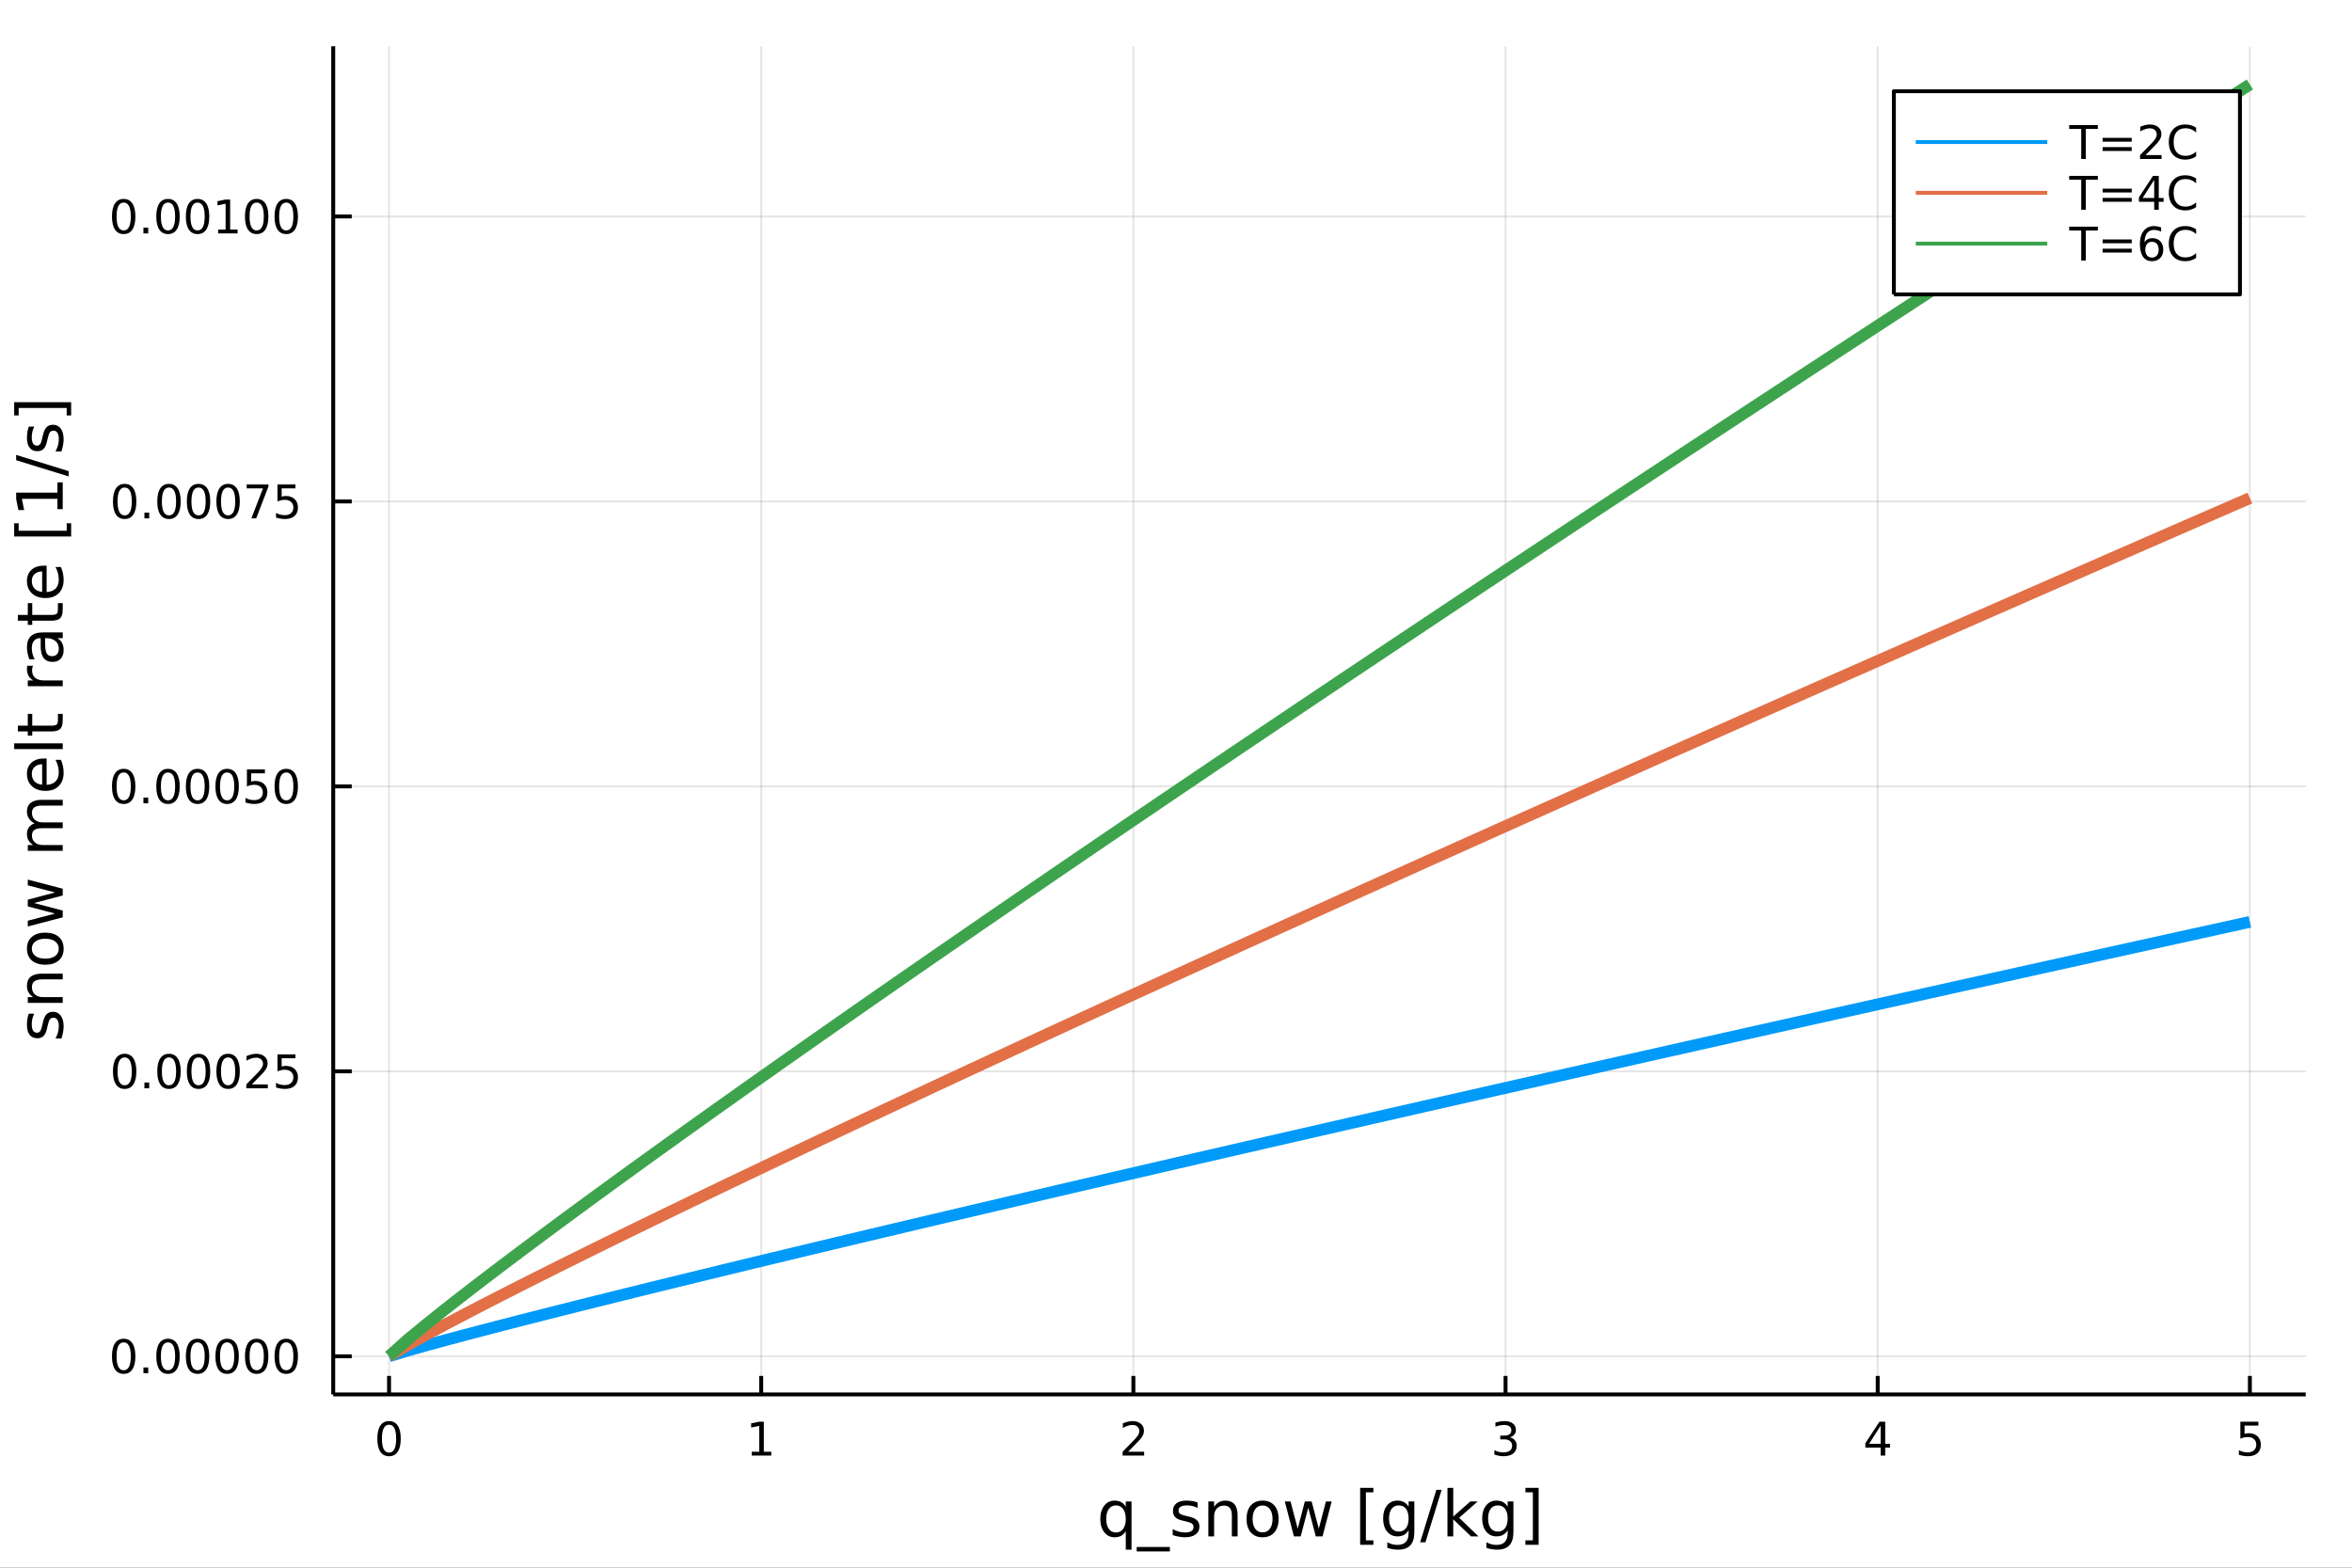 <?xml version="1.0" encoding="utf-8"?>
<svg xmlns="http://www.w3.org/2000/svg" xmlns:xlink="http://www.w3.org/1999/xlink" width="600" height="400" viewBox="0 0 2400 1600">
<rect x="0" y="0" width="2400" height="1600" fill="#333333" stroke="none"/>
<defs>
  <clipPath id="clip510">
    <rect x="0" y="0" width="2400" height="1600"/>
  </clipPath>
</defs>
<path clip-path="url(#clip510)" d="
M0 1600 L2400 1600 L2400 0 L0 0  Z
  " fill="#ffffff" fill-rule="evenodd" fill-opacity="1"/>
<defs>
  <clipPath id="clip511">
    <rect x="480" y="0" width="1681" height="1600"/>
  </clipPath>
</defs>
<path clip-path="url(#clip510)" d="
M340.028 1423.18 L2352.76 1423.18 L2352.76 47.244 L340.028 47.244  Z
  " fill="#ffffff" fill-rule="evenodd" fill-opacity="1"/>
<defs>
  <clipPath id="clip512">
    <rect x="340" y="47" width="2014" height="1377"/>
  </clipPath>
</defs>
<polyline clip-path="url(#clip512)" style="stroke:#000000; stroke-linecap:butt; stroke-linejoin:round; stroke-width:2; stroke-opacity:0.1; fill:none" points="
  396.988,1423.18 396.988,47.244 
  "/>
<polyline clip-path="url(#clip512)" style="stroke:#000000; stroke-linecap:butt; stroke-linejoin:round; stroke-width:2; stroke-opacity:0.1; fill:none" points="
  776.749,1423.18 776.749,47.244 
  "/>
<polyline clip-path="url(#clip512)" style="stroke:#000000; stroke-linecap:butt; stroke-linejoin:round; stroke-width:2; stroke-opacity:0.1; fill:none" points="
  1156.51,1423.18 1156.51,47.244 
  "/>
<polyline clip-path="url(#clip512)" style="stroke:#000000; stroke-linecap:butt; stroke-linejoin:round; stroke-width:2; stroke-opacity:0.1; fill:none" points="
  1536.27,1423.18 1536.27,47.244 
  "/>
<polyline clip-path="url(#clip512)" style="stroke:#000000; stroke-linecap:butt; stroke-linejoin:round; stroke-width:2; stroke-opacity:0.1; fill:none" points="
  1916.03,1423.18 1916.03,47.244 
  "/>
<polyline clip-path="url(#clip512)" style="stroke:#000000; stroke-linecap:butt; stroke-linejoin:round; stroke-width:2; stroke-opacity:0.1; fill:none" points="
  2295.79,1423.18 2295.79,47.244 
  "/>
<polyline clip-path="url(#clip510)" style="stroke:#000000; stroke-linecap:butt; stroke-linejoin:round; stroke-width:4; stroke-opacity:1; fill:none" points="
  340.028,1423.18 2352.76,1423.18 
  "/>
<polyline clip-path="url(#clip510)" style="stroke:#000000; stroke-linecap:butt; stroke-linejoin:round; stroke-width:4; stroke-opacity:1; fill:none" points="
  396.988,1423.18 396.988,1404.28 
  "/>
<polyline clip-path="url(#clip510)" style="stroke:#000000; stroke-linecap:butt; stroke-linejoin:round; stroke-width:4; stroke-opacity:1; fill:none" points="
  776.749,1423.18 776.749,1404.28 
  "/>
<polyline clip-path="url(#clip510)" style="stroke:#000000; stroke-linecap:butt; stroke-linejoin:round; stroke-width:4; stroke-opacity:1; fill:none" points="
  1156.51,1423.18 1156.51,1404.28 
  "/>
<polyline clip-path="url(#clip510)" style="stroke:#000000; stroke-linecap:butt; stroke-linejoin:round; stroke-width:4; stroke-opacity:1; fill:none" points="
  1536.27,1423.18 1536.27,1404.28 
  "/>
<polyline clip-path="url(#clip510)" style="stroke:#000000; stroke-linecap:butt; stroke-linejoin:round; stroke-width:4; stroke-opacity:1; fill:none" points="
  1916.03,1423.18 1916.03,1404.28 
  "/>
<polyline clip-path="url(#clip510)" style="stroke:#000000; stroke-linecap:butt; stroke-linejoin:round; stroke-width:4; stroke-opacity:1; fill:none" points="
  2295.79,1423.18 2295.79,1404.28 
  "/>
<path clip-path="url(#clip510)" d="M396.988 1454.1 Q393.377 1454.1 391.548 1457.66 Q389.743 1461.2 389.743 1468.33 Q389.743 1475.44 391.548 1479.01 Q393.377 1482.55 396.988 1482.55 Q400.622 1482.55 402.428 1479.01 Q404.256 1475.44 404.256 1468.33 Q404.256 1461.2 402.428 1457.66 Q400.622 1454.1 396.988 1454.1 M396.988 1450.39 Q402.798 1450.39 405.854 1455 Q408.932 1459.58 408.932 1468.33 Q408.932 1477.06 405.854 1481.67 Q402.798 1486.25 396.988 1486.25 Q391.178 1486.25 388.099 1481.67 Q385.043 1477.06 385.043 1468.33 Q385.043 1459.58 388.099 1455 Q391.178 1450.39 396.988 1450.39 Z" fill="#000000" fill-rule="evenodd" fill-opacity="1" /><path clip-path="url(#clip510)" d="M767.131 1481.64 L774.77 1481.64 L774.77 1455.28 L766.459 1456.95 L766.459 1452.69 L774.723 1451.02 L779.399 1451.02 L779.399 1481.64 L787.038 1481.64 L787.038 1485.58 L767.131 1485.58 L767.131 1481.64 Z" fill="#000000" fill-rule="evenodd" fill-opacity="1" /><path clip-path="url(#clip510)" d="M1151.16 1481.64 L1167.48 1481.64 L1167.48 1485.58 L1145.54 1485.58 L1145.54 1481.64 Q1148.2 1478.89 1152.78 1474.26 Q1157.39 1469.61 1158.57 1468.27 Q1160.82 1465.74 1161.69 1464.01 Q1162.6 1462.25 1162.6 1460.56 Q1162.6 1457.8 1160.65 1456.07 Q1158.73 1454.33 1155.63 1454.33 Q1153.43 1454.33 1150.98 1455.09 Q1148.55 1455.86 1145.77 1457.41 L1145.77 1452.69 Q1148.59 1451.55 1151.05 1450.97 Q1153.5 1450.39 1155.54 1450.39 Q1160.91 1450.39 1164.1 1453.08 Q1167.3 1455.77 1167.3 1460.26 Q1167.3 1462.39 1166.49 1464.31 Q1165.7 1466.2 1163.59 1468.8 Q1163.01 1469.47 1159.91 1472.69 Q1156.81 1475.88 1151.16 1481.64 Z" fill="#000000" fill-rule="evenodd" fill-opacity="1" /><path clip-path="url(#clip510)" d="M1540.52 1466.95 Q1543.87 1467.66 1545.75 1469.93 Q1547.65 1472.2 1547.65 1475.53 Q1547.65 1480.65 1544.13 1483.45 Q1540.61 1486.25 1534.13 1486.25 Q1531.95 1486.25 1529.64 1485.81 Q1527.35 1485.39 1524.89 1484.54 L1524.89 1480.02 Q1526.84 1481.16 1529.15 1481.74 Q1531.47 1482.32 1533.99 1482.32 Q1538.39 1482.32 1540.68 1480.58 Q1542.99 1478.84 1542.99 1475.53 Q1542.99 1472.48 1540.84 1470.77 Q1538.71 1469.03 1534.89 1469.03 L1530.87 1469.03 L1530.87 1465.19 L1535.08 1465.19 Q1538.53 1465.19 1540.36 1463.82 Q1542.18 1462.43 1542.18 1459.84 Q1542.18 1457.18 1540.29 1455.77 Q1538.41 1454.33 1534.89 1454.33 Q1532.97 1454.33 1530.77 1454.75 Q1528.57 1455.16 1525.93 1456.04 L1525.93 1451.88 Q1528.6 1451.14 1530.91 1450.77 Q1533.25 1450.39 1535.31 1450.39 Q1540.63 1450.39 1543.74 1452.83 Q1546.84 1455.23 1546.84 1459.35 Q1546.84 1462.22 1545.19 1464.21 Q1543.55 1466.18 1540.52 1466.95 Z" fill="#000000" fill-rule="evenodd" fill-opacity="1" /><path clip-path="url(#clip510)" d="M1919.04 1455.09 L1907.23 1473.54 L1919.04 1473.54 L1919.04 1455.09 M1917.81 1451.02 L1923.69 1451.02 L1923.69 1473.54 L1928.62 1473.54 L1928.62 1477.43 L1923.69 1477.43 L1923.69 1485.58 L1919.04 1485.58 L1919.04 1477.43 L1903.44 1477.43 L1903.44 1472.92 L1917.81 1451.02 Z" fill="#000000" fill-rule="evenodd" fill-opacity="1" /><path clip-path="url(#clip510)" d="M2286.07 1451.02 L2304.43 1451.02 L2304.43 1454.96 L2290.35 1454.96 L2290.35 1463.43 Q2291.37 1463.08 2292.39 1462.92 Q2293.41 1462.73 2294.43 1462.73 Q2300.21 1462.73 2303.59 1465.9 Q2306.97 1469.08 2306.97 1474.49 Q2306.97 1480.07 2303.5 1483.17 Q2300.03 1486.25 2293.71 1486.25 Q2291.53 1486.25 2289.26 1485.88 Q2287.02 1485.51 2284.61 1484.77 L2284.61 1480.07 Q2286.69 1481.2 2288.92 1481.76 Q2291.14 1482.32 2293.62 1482.32 Q2297.62 1482.32 2299.96 1480.21 Q2302.3 1478.1 2302.3 1474.49 Q2302.3 1470.88 2299.96 1468.77 Q2297.62 1466.67 2293.62 1466.67 Q2291.74 1466.67 2289.87 1467.08 Q2288.01 1467.5 2286.07 1468.38 L2286.07 1451.02 Z" fill="#000000" fill-rule="evenodd" fill-opacity="1" /><path clip-path="url(#clip510)" d="M1128.8 1550.25 Q1128.8 1556.71 1131.44 1560.4 Q1134.11 1564.07 1138.76 1564.07 Q1143.41 1564.07 1146.08 1560.4 Q1148.75 1556.71 1148.75 1550.25 Q1148.75 1543.79 1146.08 1540.13 Q1143.41 1536.44 1138.76 1536.44 Q1134.11 1536.44 1131.44 1540.13 Q1128.8 1543.79 1128.8 1550.25 M1148.75 1562.7 Q1146.91 1565.88 1144.07 1567.44 Q1141.27 1568.97 1137.33 1568.97 Q1130.86 1568.97 1126.79 1563.81 Q1122.75 1558.65 1122.75 1550.25 Q1122.75 1541.85 1126.79 1536.69 Q1130.86 1531.54 1137.33 1531.54 Q1141.27 1531.54 1144.07 1533.1 Q1146.91 1534.62 1148.75 1537.81 L1148.75 1532.4 L1154.61 1532.4 L1154.61 1581.6 L1148.75 1581.6 L1148.75 1562.7 Z" fill="#000000" fill-rule="evenodd" fill-opacity="1" /><path clip-path="url(#clip510)" d="M1193.76 1578.87 L1193.76 1583.42 L1159.89 1583.42 L1159.89 1578.87 L1193.76 1578.87 Z" fill="#000000" fill-rule="evenodd" fill-opacity="1" /><path clip-path="url(#clip510)" d="M1221.99 1533.45 L1221.99 1538.98 Q1219.51 1537.71 1216.83 1537.07 Q1214.16 1536.44 1211.3 1536.44 Q1206.94 1536.44 1204.74 1537.77 Q1202.57 1539.11 1202.57 1541.79 Q1202.57 1543.82 1204.13 1545 Q1205.69 1546.15 1210.4 1547.2 L1212.41 1547.64 Q1218.65 1548.98 1221.26 1551.43 Q1223.9 1553.85 1223.9 1558.21 Q1223.9 1563.17 1219.95 1566.07 Q1216.04 1568.97 1209.16 1568.97 Q1206.3 1568.97 1203.18 1568.39 Q1200.09 1567.85 1196.65 1566.74 L1196.65 1560.69 Q1199.9 1562.38 1203.05 1563.24 Q1206.2 1564.07 1209.29 1564.07 Q1213.43 1564.07 1215.66 1562.66 Q1217.88 1561.23 1217.88 1558.65 Q1217.88 1556.27 1216.26 1554.99 Q1214.67 1553.72 1209.23 1552.54 L1207.19 1552.07 Q1201.75 1550.92 1199.33 1548.56 Q1196.91 1546.18 1196.91 1542.04 Q1196.91 1537.01 1200.47 1534.27 Q1204.04 1531.54 1210.6 1531.54 Q1213.84 1531.54 1216.71 1532.01 Q1219.57 1532.49 1221.99 1533.45 Z" fill="#000000" fill-rule="evenodd" fill-opacity="1" /><path clip-path="url(#clip510)" d="M1262.86 1546.53 L1262.86 1568.04 L1257 1568.04 L1257 1546.72 Q1257 1541.66 1255.03 1539.14 Q1253.05 1536.63 1249.11 1536.63 Q1244.37 1536.63 1241.63 1539.65 Q1238.89 1542.68 1238.89 1547.9 L1238.89 1568.04 L1233 1568.04 L1233 1532.4 L1238.89 1532.4 L1238.89 1537.93 Q1240.99 1534.72 1243.82 1533.13 Q1246.69 1531.54 1250.41 1531.54 Q1256.56 1531.54 1259.71 1535.36 Q1262.86 1539.14 1262.86 1546.53 Z" fill="#000000" fill-rule="evenodd" fill-opacity="1" /><path clip-path="url(#clip510)" d="M1288.35 1536.5 Q1283.64 1536.5 1280.9 1540.19 Q1278.17 1543.85 1278.17 1550.25 Q1278.17 1556.65 1280.87 1560.34 Q1283.61 1564 1288.35 1564 Q1293.03 1564 1295.77 1560.31 Q1298.51 1556.62 1298.51 1550.25 Q1298.51 1543.92 1295.77 1540.23 Q1293.03 1536.5 1288.35 1536.5 M1288.35 1531.54 Q1295.99 1531.54 1300.35 1536.5 Q1304.71 1541.47 1304.71 1550.25 Q1304.71 1559 1300.35 1564 Q1295.99 1568.97 1288.35 1568.97 Q1280.68 1568.97 1276.32 1564 Q1271.99 1559 1271.99 1550.25 Q1271.99 1541.47 1276.32 1536.5 Q1280.68 1531.54 1288.35 1531.54 Z" fill="#000000" fill-rule="evenodd" fill-opacity="1" /><path clip-path="url(#clip510)" d="M1311.01 1532.4 L1316.87 1532.4 L1324.19 1560.21 L1331.48 1532.4 L1338.39 1532.4 L1345.71 1560.21 L1353 1532.4 L1358.85 1532.4 L1349.53 1568.04 L1342.62 1568.04 L1334.95 1538.83 L1327.25 1568.04 L1320.34 1568.04 L1311.01 1532.4 Z" fill="#000000" fill-rule="evenodd" fill-opacity="1" /><path clip-path="url(#clip510)" d="M1387.91 1518.52 L1401.41 1518.52 L1401.41 1523.07 L1393.77 1523.07 L1393.77 1572.09 L1401.41 1572.09 L1401.41 1576.64 L1387.91 1576.64 L1387.91 1518.52 Z" fill="#000000" fill-rule="evenodd" fill-opacity="1" /><path clip-path="url(#clip510)" d="M1437.34 1549.81 Q1437.34 1543.44 1434.7 1539.94 Q1432.09 1536.44 1427.35 1536.44 Q1422.64 1536.44 1420 1539.94 Q1417.39 1543.44 1417.39 1549.81 Q1417.39 1556.14 1420 1559.64 Q1422.64 1563.14 1427.35 1563.14 Q1432.09 1563.14 1434.7 1559.64 Q1437.34 1556.14 1437.34 1549.81 M1443.2 1563.62 Q1443.2 1572.72 1439.16 1577.15 Q1435.11 1581.6 1426.77 1581.6 Q1423.69 1581.6 1420.95 1581.13 Q1418.21 1580.68 1415.63 1579.72 L1415.63 1574.03 Q1418.21 1575.43 1420.73 1576.1 Q1423.24 1576.76 1425.85 1576.76 Q1431.61 1576.76 1434.48 1573.74 Q1437.34 1570.75 1437.34 1564.67 L1437.34 1561.77 Q1435.53 1564.92 1432.69 1566.48 Q1429.86 1568.04 1425.92 1568.04 Q1419.36 1568.04 1415.35 1563.05 Q1411.34 1558.05 1411.34 1549.81 Q1411.34 1541.53 1415.35 1536.53 Q1419.36 1531.54 1425.92 1531.54 Q1429.86 1531.54 1432.69 1533.1 Q1435.53 1534.66 1437.34 1537.81 L1437.34 1532.4 L1443.2 1532.4 L1443.2 1563.62 Z" fill="#000000" fill-rule="evenodd" fill-opacity="1" /><path clip-path="url(#clip510)" d="M1465.67 1520.52 L1471.08 1520.52 L1454.53 1574.09 L1449.12 1574.09 L1465.67 1520.52 Z" fill="#000000" fill-rule="evenodd" fill-opacity="1" /><path clip-path="url(#clip510)" d="M1477 1518.52 L1482.89 1518.52 L1482.89 1547.77 L1500.36 1532.4 L1507.84 1532.4 L1488.94 1549.07 L1508.64 1568.04 L1501 1568.04 L1482.89 1550.63 L1482.89 1568.04 L1477 1568.04 L1477 1518.52 Z" fill="#000000" fill-rule="evenodd" fill-opacity="1" /><path clip-path="url(#clip510)" d="M1538.43 1549.81 Q1538.43 1543.44 1535.79 1539.94 Q1533.18 1536.44 1528.44 1536.44 Q1523.72 1536.44 1521.08 1539.94 Q1518.47 1543.44 1518.47 1549.81 Q1518.47 1556.14 1521.08 1559.64 Q1523.72 1563.14 1528.44 1563.14 Q1533.18 1563.14 1535.79 1559.64 Q1538.43 1556.14 1538.43 1549.81 M1544.29 1563.62 Q1544.29 1572.72 1540.24 1577.15 Q1536.2 1581.6 1527.86 1581.6 Q1524.77 1581.6 1522.04 1581.13 Q1519.3 1580.68 1516.72 1579.72 L1516.72 1574.03 Q1519.3 1575.43 1521.81 1576.1 Q1524.33 1576.76 1526.94 1576.76 Q1532.7 1576.76 1535.56 1573.74 Q1538.43 1570.75 1538.43 1564.67 L1538.43 1561.77 Q1536.62 1564.92 1533.78 1566.48 Q1530.95 1568.04 1527 1568.04 Q1520.45 1568.04 1516.44 1563.05 Q1512.43 1558.05 1512.43 1549.81 Q1512.43 1541.53 1516.44 1536.53 Q1520.45 1531.54 1527 1531.54 Q1530.95 1531.54 1533.78 1533.1 Q1536.62 1534.66 1538.43 1537.81 L1538.43 1532.4 L1544.29 1532.4 L1544.29 1563.62 Z" fill="#000000" fill-rule="evenodd" fill-opacity="1" /><path clip-path="url(#clip510)" d="M1570.03 1518.52 L1570.03 1576.64 L1556.54 1576.64 L1556.54 1572.09 L1564.15 1572.09 L1564.15 1523.07 L1556.54 1523.07 L1556.54 1518.52 L1570.03 1518.52 Z" fill="#000000" fill-rule="evenodd" fill-opacity="1" /><polyline clip-path="url(#clip512)" style="stroke:#000000; stroke-linecap:butt; stroke-linejoin:round; stroke-width:2; stroke-opacity:0.1; fill:none" points="
  340.028,1384.24 2352.76,1384.24 
  "/>
<polyline clip-path="url(#clip512)" style="stroke:#000000; stroke-linecap:butt; stroke-linejoin:round; stroke-width:2; stroke-opacity:0.1; fill:none" points="
  340.028,1093.42 2352.76,1093.42 
  "/>
<polyline clip-path="url(#clip512)" style="stroke:#000000; stroke-linecap:butt; stroke-linejoin:round; stroke-width:2; stroke-opacity:0.1; fill:none" points="
  340.028,802.591 2352.76,802.591 
  "/>
<polyline clip-path="url(#clip512)" style="stroke:#000000; stroke-linecap:butt; stroke-linejoin:round; stroke-width:2; stroke-opacity:0.1; fill:none" points="
  340.028,511.766 2352.76,511.766 
  "/>
<polyline clip-path="url(#clip512)" style="stroke:#000000; stroke-linecap:butt; stroke-linejoin:round; stroke-width:2; stroke-opacity:0.1; fill:none" points="
  340.028,220.941 2352.76,220.941 
  "/>
<polyline clip-path="url(#clip510)" style="stroke:#000000; stroke-linecap:butt; stroke-linejoin:round; stroke-width:4; stroke-opacity:1; fill:none" points="
  340.028,1423.18 340.028,47.244 
  "/>
<polyline clip-path="url(#clip510)" style="stroke:#000000; stroke-linecap:butt; stroke-linejoin:round; stroke-width:4; stroke-opacity:1; fill:none" points="
  340.028,1384.24 358.925,1384.24 
  "/>
<polyline clip-path="url(#clip510)" style="stroke:#000000; stroke-linecap:butt; stroke-linejoin:round; stroke-width:4; stroke-opacity:1; fill:none" points="
  340.028,1093.42 358.925,1093.42 
  "/>
<polyline clip-path="url(#clip510)" style="stroke:#000000; stroke-linecap:butt; stroke-linejoin:round; stroke-width:4; stroke-opacity:1; fill:none" points="
  340.028,802.591 358.925,802.591 
  "/>
<polyline clip-path="url(#clip510)" style="stroke:#000000; stroke-linecap:butt; stroke-linejoin:round; stroke-width:4; stroke-opacity:1; fill:none" points="
  340.028,511.766 358.925,511.766 
  "/>
<polyline clip-path="url(#clip510)" style="stroke:#000000; stroke-linecap:butt; stroke-linejoin:round; stroke-width:4; stroke-opacity:1; fill:none" points="
  340.028,220.941 358.925,220.941 
  "/>
<path clip-path="url(#clip510)" d="M126.205 1370.04 Q122.593 1370.04 120.765 1373.6 Q118.959 1377.15 118.959 1384.28 Q118.959 1391.38 120.765 1394.95 Q122.593 1398.49 126.205 1398.49 Q129.839 1398.49 131.644 1394.95 Q133.473 1391.38 133.473 1384.28 Q133.473 1377.15 131.644 1373.6 Q129.839 1370.04 126.205 1370.04 M126.205 1366.34 Q132.015 1366.34 135.07 1370.94 Q138.149 1375.53 138.149 1384.28 Q138.149 1393 135.07 1397.61 Q132.015 1402.19 126.205 1402.19 Q120.394 1402.19 117.316 1397.61 Q114.26 1393 114.26 1384.28 Q114.26 1375.53 117.316 1370.94 Q120.394 1366.34 126.205 1366.34 Z" fill="#000000" fill-rule="evenodd" fill-opacity="1" /><path clip-path="url(#clip510)" d="M146.366 1395.64 L151.251 1395.64 L151.251 1401.52 L146.366 1401.52 L146.366 1395.64 Z" fill="#000000" fill-rule="evenodd" fill-opacity="1" /><path clip-path="url(#clip510)" d="M171.436 1370.04 Q167.825 1370.04 165.996 1373.6 Q164.19 1377.15 164.19 1384.28 Q164.19 1391.38 165.996 1394.95 Q167.825 1398.49 171.436 1398.49 Q175.07 1398.49 176.876 1394.95 Q178.704 1391.38 178.704 1384.28 Q178.704 1377.15 176.876 1373.6 Q175.07 1370.04 171.436 1370.04 M171.436 1366.34 Q177.246 1366.34 180.301 1370.94 Q183.38 1375.53 183.38 1384.28 Q183.38 1393 180.301 1397.61 Q177.246 1402.19 171.436 1402.19 Q165.626 1402.19 162.547 1397.61 Q159.491 1393 159.491 1384.28 Q159.491 1375.53 162.547 1370.94 Q165.626 1366.34 171.436 1366.34 Z" fill="#000000" fill-rule="evenodd" fill-opacity="1" /><path clip-path="url(#clip510)" d="M201.598 1370.04 Q197.987 1370.04 196.158 1373.6 Q194.352 1377.15 194.352 1384.28 Q194.352 1391.38 196.158 1394.95 Q197.987 1398.49 201.598 1398.49 Q205.232 1398.49 207.037 1394.95 Q208.866 1391.38 208.866 1384.28 Q208.866 1377.15 207.037 1373.6 Q205.232 1370.04 201.598 1370.04 M201.598 1366.34 Q207.408 1366.34 210.463 1370.94 Q213.542 1375.53 213.542 1384.28 Q213.542 1393 210.463 1397.61 Q207.408 1402.19 201.598 1402.19 Q195.787 1402.19 192.709 1397.61 Q189.653 1393 189.653 1384.28 Q189.653 1375.53 192.709 1370.94 Q195.787 1366.34 201.598 1366.34 Z" fill="#000000" fill-rule="evenodd" fill-opacity="1" /><path clip-path="url(#clip510)" d="M231.76 1370.04 Q228.148 1370.04 226.32 1373.6 Q224.514 1377.15 224.514 1384.28 Q224.514 1391.38 226.32 1394.95 Q228.148 1398.49 231.76 1398.49 Q235.394 1398.49 237.199 1394.95 Q239.028 1391.38 239.028 1384.28 Q239.028 1377.15 237.199 1373.6 Q235.394 1370.04 231.76 1370.04 M231.76 1366.34 Q237.57 1366.34 240.625 1370.94 Q243.704 1375.53 243.704 1384.28 Q243.704 1393 240.625 1397.61 Q237.57 1402.19 231.76 1402.19 Q225.949 1402.19 222.871 1397.61 Q219.815 1393 219.815 1384.28 Q219.815 1375.53 222.871 1370.94 Q225.949 1366.34 231.76 1366.34 Z" fill="#000000" fill-rule="evenodd" fill-opacity="1" /><path clip-path="url(#clip510)" d="M261.921 1370.04 Q258.31 1370.04 256.482 1373.6 Q254.676 1377.15 254.676 1384.28 Q254.676 1391.38 256.482 1394.95 Q258.31 1398.49 261.921 1398.49 Q265.556 1398.49 267.361 1394.95 Q269.19 1391.38 269.19 1384.28 Q269.19 1377.15 267.361 1373.6 Q265.556 1370.04 261.921 1370.04 M261.921 1366.34 Q267.732 1366.34 270.787 1370.94 Q273.866 1375.53 273.866 1384.28 Q273.866 1393 270.787 1397.61 Q267.732 1402.19 261.921 1402.19 Q256.111 1402.19 253.033 1397.61 Q249.977 1393 249.977 1384.28 Q249.977 1375.53 253.033 1370.94 Q256.111 1366.34 261.921 1366.34 Z" fill="#000000" fill-rule="evenodd" fill-opacity="1" /><path clip-path="url(#clip510)" d="M292.083 1370.04 Q288.472 1370.04 286.643 1373.6 Q284.838 1377.15 284.838 1384.28 Q284.838 1391.38 286.643 1394.95 Q288.472 1398.49 292.083 1398.49 Q295.718 1398.49 297.523 1394.95 Q299.352 1391.38 299.352 1384.28 Q299.352 1377.15 297.523 1373.6 Q295.718 1370.04 292.083 1370.04 M292.083 1366.34 Q297.893 1366.34 300.949 1370.94 Q304.028 1375.53 304.028 1384.28 Q304.028 1393 300.949 1397.61 Q297.893 1402.19 292.083 1402.19 Q286.273 1402.19 283.194 1397.61 Q280.139 1393 280.139 1384.28 Q280.139 1375.53 283.194 1370.94 Q286.273 1366.34 292.083 1366.34 Z" fill="#000000" fill-rule="evenodd" fill-opacity="1" /><path clip-path="url(#clip510)" d="M127.2 1079.21 Q123.589 1079.21 121.76 1082.78 Q119.955 1086.32 119.955 1093.45 Q119.955 1100.56 121.76 1104.12 Q123.589 1107.66 127.2 1107.66 Q130.834 1107.66 132.64 1104.12 Q134.468 1100.56 134.468 1093.45 Q134.468 1086.32 132.64 1082.78 Q130.834 1079.21 127.2 1079.21 M127.2 1075.51 Q133.01 1075.51 136.066 1080.12 Q139.144 1084.7 139.144 1093.45 Q139.144 1102.18 136.066 1106.78 Q133.01 1111.37 127.2 1111.37 Q121.39 1111.37 118.311 1106.78 Q115.256 1102.18 115.256 1093.45 Q115.256 1084.7 118.311 1080.12 Q121.39 1075.51 127.2 1075.51 Z" fill="#000000" fill-rule="evenodd" fill-opacity="1" /><path clip-path="url(#clip510)" d="M147.362 1104.82 L152.246 1104.82 L152.246 1110.7 L147.362 1110.7 L147.362 1104.82 Z" fill="#000000" fill-rule="evenodd" fill-opacity="1" /><path clip-path="url(#clip510)" d="M172.431 1079.21 Q168.82 1079.21 166.991 1082.78 Q165.186 1086.32 165.186 1093.45 Q165.186 1100.56 166.991 1104.12 Q168.82 1107.66 172.431 1107.66 Q176.065 1107.66 177.871 1104.12 Q179.7 1100.56 179.7 1093.45 Q179.7 1086.32 177.871 1082.78 Q176.065 1079.21 172.431 1079.21 M172.431 1075.51 Q178.241 1075.51 181.297 1080.12 Q184.376 1084.7 184.376 1093.45 Q184.376 1102.18 181.297 1106.78 Q178.241 1111.37 172.431 1111.37 Q166.621 1111.37 163.542 1106.78 Q160.487 1102.18 160.487 1093.45 Q160.487 1084.7 163.542 1080.12 Q166.621 1075.51 172.431 1075.51 Z" fill="#000000" fill-rule="evenodd" fill-opacity="1" /><path clip-path="url(#clip510)" d="M202.593 1079.21 Q198.982 1079.21 197.153 1082.78 Q195.348 1086.32 195.348 1093.45 Q195.348 1100.56 197.153 1104.12 Q198.982 1107.66 202.593 1107.66 Q206.227 1107.66 208.033 1104.12 Q209.861 1100.56 209.861 1093.45 Q209.861 1086.32 208.033 1082.78 Q206.227 1079.21 202.593 1079.21 M202.593 1075.51 Q208.403 1075.51 211.459 1080.12 Q214.537 1084.7 214.537 1093.45 Q214.537 1102.18 211.459 1106.78 Q208.403 1111.37 202.593 1111.37 Q196.783 1111.37 193.704 1106.78 Q190.649 1102.18 190.649 1093.45 Q190.649 1084.7 193.704 1080.12 Q196.783 1075.51 202.593 1075.51 Z" fill="#000000" fill-rule="evenodd" fill-opacity="1" /><path clip-path="url(#clip510)" d="M232.755 1079.21 Q229.144 1079.21 227.315 1082.78 Q225.51 1086.32 225.51 1093.45 Q225.51 1100.56 227.315 1104.12 Q229.144 1107.66 232.755 1107.66 Q236.389 1107.66 238.195 1104.12 Q240.023 1100.56 240.023 1093.45 Q240.023 1086.32 238.195 1082.78 Q236.389 1079.21 232.755 1079.21 M232.755 1075.51 Q238.565 1075.51 241.621 1080.12 Q244.699 1084.7 244.699 1093.45 Q244.699 1102.18 241.621 1106.78 Q238.565 1111.37 232.755 1111.37 Q226.945 1111.37 223.866 1106.78 Q220.811 1102.18 220.811 1093.45 Q220.811 1084.7 223.866 1080.12 Q226.945 1075.51 232.755 1075.51 Z" fill="#000000" fill-rule="evenodd" fill-opacity="1" /><path clip-path="url(#clip510)" d="M256.945 1106.76 L273.264 1106.76 L273.264 1110.7 L251.32 1110.7 L251.32 1106.76 Q253.982 1104.01 258.565 1099.38 Q263.171 1094.72 264.352 1093.38 Q266.597 1090.86 267.477 1089.12 Q268.38 1087.36 268.38 1085.67 Q268.38 1082.92 266.435 1081.18 Q264.514 1079.45 261.412 1079.45 Q259.213 1079.45 256.759 1080.21 Q254.329 1080.97 251.551 1082.52 L251.551 1077.8 Q254.375 1076.67 256.829 1076.09 Q259.283 1075.51 261.32 1075.51 Q266.69 1075.51 269.884 1078.2 Q273.079 1080.88 273.079 1085.37 Q273.079 1087.5 272.269 1089.42 Q271.482 1091.32 269.375 1093.91 Q268.796 1094.58 265.695 1097.8 Q262.593 1101 256.945 1106.76 Z" fill="#000000" fill-rule="evenodd" fill-opacity="1" /><path clip-path="url(#clip510)" d="M283.125 1076.14 L301.481 1076.14 L301.481 1080.07 L287.407 1080.07 L287.407 1088.54 Q288.426 1088.2 289.444 1088.03 Q290.463 1087.85 291.481 1087.85 Q297.268 1087.85 300.648 1091.02 Q304.028 1094.19 304.028 1099.61 Q304.028 1105.19 300.555 1108.29 Q297.083 1111.37 290.764 1111.37 Q288.588 1111.37 286.319 1111 Q284.074 1110.63 281.667 1109.89 L281.667 1105.19 Q283.75 1106.32 285.972 1106.88 Q288.194 1107.43 290.671 1107.43 Q294.676 1107.43 297.014 1105.33 Q299.352 1103.22 299.352 1099.61 Q299.352 1096 297.014 1093.89 Q294.676 1091.78 290.671 1091.78 Q288.796 1091.78 286.921 1092.2 Q285.069 1092.62 283.125 1093.5 L283.125 1076.14 Z" fill="#000000" fill-rule="evenodd" fill-opacity="1" /><path clip-path="url(#clip510)" d="M126.205 788.389 Q122.593 788.389 120.765 791.954 Q118.959 795.496 118.959 802.626 Q118.959 809.732 120.765 813.297 Q122.593 816.838 126.205 816.838 Q129.839 816.838 131.644 813.297 Q133.473 809.732 133.473 802.626 Q133.473 795.496 131.644 791.954 Q129.839 788.389 126.205 788.389 M126.205 784.686 Q132.015 784.686 135.07 789.292 Q138.149 793.876 138.149 802.626 Q138.149 811.352 135.07 815.959 Q132.015 820.542 126.205 820.542 Q120.394 820.542 117.316 815.959 Q114.26 811.352 114.26 802.626 Q114.26 793.876 117.316 789.292 Q120.394 784.686 126.205 784.686 Z" fill="#000000" fill-rule="evenodd" fill-opacity="1" /><path clip-path="url(#clip510)" d="M146.366 813.991 L151.251 813.991 L151.251 819.871 L146.366 819.871 L146.366 813.991 Z" fill="#000000" fill-rule="evenodd" fill-opacity="1" /><path clip-path="url(#clip510)" d="M171.436 788.389 Q167.825 788.389 165.996 791.954 Q164.19 795.496 164.19 802.626 Q164.19 809.732 165.996 813.297 Q167.825 816.838 171.436 816.838 Q175.07 816.838 176.876 813.297 Q178.704 809.732 178.704 802.626 Q178.704 795.496 176.876 791.954 Q175.07 788.389 171.436 788.389 M171.436 784.686 Q177.246 784.686 180.301 789.292 Q183.38 793.876 183.38 802.626 Q183.38 811.352 180.301 815.959 Q177.246 820.542 171.436 820.542 Q165.626 820.542 162.547 815.959 Q159.491 811.352 159.491 802.626 Q159.491 793.876 162.547 789.292 Q165.626 784.686 171.436 784.686 Z" fill="#000000" fill-rule="evenodd" fill-opacity="1" /><path clip-path="url(#clip510)" d="M201.598 788.389 Q197.987 788.389 196.158 791.954 Q194.352 795.496 194.352 802.626 Q194.352 809.732 196.158 813.297 Q197.987 816.838 201.598 816.838 Q205.232 816.838 207.037 813.297 Q208.866 809.732 208.866 802.626 Q208.866 795.496 207.037 791.954 Q205.232 788.389 201.598 788.389 M201.598 784.686 Q207.408 784.686 210.463 789.292 Q213.542 793.876 213.542 802.626 Q213.542 811.352 210.463 815.959 Q207.408 820.542 201.598 820.542 Q195.787 820.542 192.709 815.959 Q189.653 811.352 189.653 802.626 Q189.653 793.876 192.709 789.292 Q195.787 784.686 201.598 784.686 Z" fill="#000000" fill-rule="evenodd" fill-opacity="1" /><path clip-path="url(#clip510)" d="M231.76 788.389 Q228.148 788.389 226.32 791.954 Q224.514 795.496 224.514 802.626 Q224.514 809.732 226.32 813.297 Q228.148 816.838 231.76 816.838 Q235.394 816.838 237.199 813.297 Q239.028 809.732 239.028 802.626 Q239.028 795.496 237.199 791.954 Q235.394 788.389 231.76 788.389 M231.76 784.686 Q237.57 784.686 240.625 789.292 Q243.704 793.876 243.704 802.626 Q243.704 811.352 240.625 815.959 Q237.57 820.542 231.76 820.542 Q225.949 820.542 222.871 815.959 Q219.815 811.352 219.815 802.626 Q219.815 793.876 222.871 789.292 Q225.949 784.686 231.76 784.686 Z" fill="#000000" fill-rule="evenodd" fill-opacity="1" /><path clip-path="url(#clip510)" d="M251.968 785.311 L270.324 785.311 L270.324 789.246 L256.25 789.246 L256.25 797.718 Q257.269 797.371 258.287 797.209 Q259.306 797.024 260.324 797.024 Q266.111 797.024 269.491 800.195 Q272.87 803.366 272.87 808.783 Q272.87 814.362 269.398 817.463 Q265.926 820.542 259.607 820.542 Q257.431 820.542 255.162 820.172 Q252.917 819.801 250.509 819.061 L250.509 814.362 Q252.593 815.496 254.815 816.051 Q257.037 816.607 259.514 816.607 Q263.519 816.607 265.857 814.5 Q268.195 812.394 268.195 808.783 Q268.195 805.172 265.857 803.065 Q263.519 800.959 259.514 800.959 Q257.639 800.959 255.764 801.376 Q253.912 801.792 251.968 802.672 L251.968 785.311 Z" fill="#000000" fill-rule="evenodd" fill-opacity="1" /><path clip-path="url(#clip510)" d="M292.083 788.389 Q288.472 788.389 286.643 791.954 Q284.838 795.496 284.838 802.626 Q284.838 809.732 286.643 813.297 Q288.472 816.838 292.083 816.838 Q295.718 816.838 297.523 813.297 Q299.352 809.732 299.352 802.626 Q299.352 795.496 297.523 791.954 Q295.718 788.389 292.083 788.389 M292.083 784.686 Q297.893 784.686 300.949 789.292 Q304.028 793.876 304.028 802.626 Q304.028 811.352 300.949 815.959 Q297.893 820.542 292.083 820.542 Q286.273 820.542 283.194 815.959 Q280.139 811.352 280.139 802.626 Q280.139 793.876 283.194 789.292 Q286.273 784.686 292.083 784.686 Z" fill="#000000" fill-rule="evenodd" fill-opacity="1" /><path clip-path="url(#clip510)" d="M127.2 497.565 Q123.589 497.565 121.76 501.13 Q119.955 504.671 119.955 511.801 Q119.955 518.907 121.76 522.472 Q123.589 526.014 127.2 526.014 Q130.834 526.014 132.64 522.472 Q134.468 518.907 134.468 511.801 Q134.468 504.671 132.64 501.13 Q130.834 497.565 127.2 497.565 M127.2 493.861 Q133.01 493.861 136.066 498.468 Q139.144 503.051 139.144 511.801 Q139.144 520.528 136.066 525.134 Q133.01 529.717 127.2 529.717 Q121.39 529.717 118.311 525.134 Q115.256 520.528 115.256 511.801 Q115.256 503.051 118.311 498.468 Q121.39 493.861 127.2 493.861 Z" fill="#000000" fill-rule="evenodd" fill-opacity="1" /><path clip-path="url(#clip510)" d="M147.362 523.166 L152.246 523.166 L152.246 529.046 L147.362 529.046 L147.362 523.166 Z" fill="#000000" fill-rule="evenodd" fill-opacity="1" /><path clip-path="url(#clip510)" d="M172.431 497.565 Q168.82 497.565 166.991 501.13 Q165.186 504.671 165.186 511.801 Q165.186 518.907 166.991 522.472 Q168.82 526.014 172.431 526.014 Q176.065 526.014 177.871 522.472 Q179.7 518.907 179.7 511.801 Q179.7 504.671 177.871 501.13 Q176.065 497.565 172.431 497.565 M172.431 493.861 Q178.241 493.861 181.297 498.468 Q184.376 503.051 184.376 511.801 Q184.376 520.528 181.297 525.134 Q178.241 529.717 172.431 529.717 Q166.621 529.717 163.542 525.134 Q160.487 520.528 160.487 511.801 Q160.487 503.051 163.542 498.468 Q166.621 493.861 172.431 493.861 Z" fill="#000000" fill-rule="evenodd" fill-opacity="1" /><path clip-path="url(#clip510)" d="M202.593 497.565 Q198.982 497.565 197.153 501.13 Q195.348 504.671 195.348 511.801 Q195.348 518.907 197.153 522.472 Q198.982 526.014 202.593 526.014 Q206.227 526.014 208.033 522.472 Q209.861 518.907 209.861 511.801 Q209.861 504.671 208.033 501.13 Q206.227 497.565 202.593 497.565 M202.593 493.861 Q208.403 493.861 211.459 498.468 Q214.537 503.051 214.537 511.801 Q214.537 520.528 211.459 525.134 Q208.403 529.717 202.593 529.717 Q196.783 529.717 193.704 525.134 Q190.649 520.528 190.649 511.801 Q190.649 503.051 193.704 498.468 Q196.783 493.861 202.593 493.861 Z" fill="#000000" fill-rule="evenodd" fill-opacity="1" /><path clip-path="url(#clip510)" d="M232.755 497.565 Q229.144 497.565 227.315 501.13 Q225.51 504.671 225.51 511.801 Q225.51 518.907 227.315 522.472 Q229.144 526.014 232.755 526.014 Q236.389 526.014 238.195 522.472 Q240.023 518.907 240.023 511.801 Q240.023 504.671 238.195 501.13 Q236.389 497.565 232.755 497.565 M232.755 493.861 Q238.565 493.861 241.621 498.468 Q244.699 503.051 244.699 511.801 Q244.699 520.528 241.621 525.134 Q238.565 529.717 232.755 529.717 Q226.945 529.717 223.866 525.134 Q220.811 520.528 220.811 511.801 Q220.811 503.051 223.866 498.468 Q226.945 493.861 232.755 493.861 Z" fill="#000000" fill-rule="evenodd" fill-opacity="1" /><path clip-path="url(#clip510)" d="M251.736 494.486 L273.958 494.486 L273.958 496.477 L261.412 529.046 L256.528 529.046 L268.333 498.421 L251.736 498.421 L251.736 494.486 Z" fill="#000000" fill-rule="evenodd" fill-opacity="1" /><path clip-path="url(#clip510)" d="M283.125 494.486 L301.481 494.486 L301.481 498.421 L287.407 498.421 L287.407 506.893 Q288.426 506.546 289.444 506.384 Q290.463 506.199 291.481 506.199 Q297.268 506.199 300.648 509.37 Q304.028 512.542 304.028 517.958 Q304.028 523.537 300.555 526.639 Q297.083 529.717 290.764 529.717 Q288.588 529.717 286.319 529.347 Q284.074 528.977 281.667 528.236 L281.667 523.537 Q283.75 524.671 285.972 525.227 Q288.194 525.782 290.671 525.782 Q294.676 525.782 297.014 523.676 Q299.352 521.569 299.352 517.958 Q299.352 514.347 297.014 512.241 Q294.676 510.134 290.671 510.134 Q288.796 510.134 286.921 510.551 Q285.069 510.967 283.125 511.847 L283.125 494.486 Z" fill="#000000" fill-rule="evenodd" fill-opacity="1" /><path clip-path="url(#clip510)" d="M126.205 206.74 Q122.593 206.74 120.765 210.305 Q118.959 213.846 118.959 220.976 Q118.959 228.083 120.765 231.647 Q122.593 235.189 126.205 235.189 Q129.839 235.189 131.644 231.647 Q133.473 228.083 133.473 220.976 Q133.473 213.846 131.644 210.305 Q129.839 206.74 126.205 206.74 M126.205 203.036 Q132.015 203.036 135.07 207.643 Q138.149 212.226 138.149 220.976 Q138.149 229.703 135.07 234.309 Q132.015 238.893 126.205 238.893 Q120.394 238.893 117.316 234.309 Q114.26 229.703 114.26 220.976 Q114.26 212.226 117.316 207.643 Q120.394 203.036 126.205 203.036 Z" fill="#000000" fill-rule="evenodd" fill-opacity="1" /><path clip-path="url(#clip510)" d="M146.366 232.342 L151.251 232.342 L151.251 238.221 L146.366 238.221 L146.366 232.342 Z" fill="#000000" fill-rule="evenodd" fill-opacity="1" /><path clip-path="url(#clip510)" d="M171.436 206.74 Q167.825 206.74 165.996 210.305 Q164.19 213.846 164.19 220.976 Q164.19 228.083 165.996 231.647 Q167.825 235.189 171.436 235.189 Q175.07 235.189 176.876 231.647 Q178.704 228.083 178.704 220.976 Q178.704 213.846 176.876 210.305 Q175.07 206.74 171.436 206.74 M171.436 203.036 Q177.246 203.036 180.301 207.643 Q183.38 212.226 183.38 220.976 Q183.38 229.703 180.301 234.309 Q177.246 238.893 171.436 238.893 Q165.626 238.893 162.547 234.309 Q159.491 229.703 159.491 220.976 Q159.491 212.226 162.547 207.643 Q165.626 203.036 171.436 203.036 Z" fill="#000000" fill-rule="evenodd" fill-opacity="1" /><path clip-path="url(#clip510)" d="M201.598 206.74 Q197.987 206.74 196.158 210.305 Q194.352 213.846 194.352 220.976 Q194.352 228.083 196.158 231.647 Q197.987 235.189 201.598 235.189 Q205.232 235.189 207.037 231.647 Q208.866 228.083 208.866 220.976 Q208.866 213.846 207.037 210.305 Q205.232 206.74 201.598 206.74 M201.598 203.036 Q207.408 203.036 210.463 207.643 Q213.542 212.226 213.542 220.976 Q213.542 229.703 210.463 234.309 Q207.408 238.893 201.598 238.893 Q195.787 238.893 192.709 234.309 Q189.653 229.703 189.653 220.976 Q189.653 212.226 192.709 207.643 Q195.787 203.036 201.598 203.036 Z" fill="#000000" fill-rule="evenodd" fill-opacity="1" /><path clip-path="url(#clip510)" d="M222.57 234.286 L230.209 234.286 L230.209 207.921 L221.898 209.587 L221.898 205.328 L230.162 203.661 L234.838 203.661 L234.838 234.286 L242.477 234.286 L242.477 238.221 L222.57 238.221 L222.57 234.286 Z" fill="#000000" fill-rule="evenodd" fill-opacity="1" /><path clip-path="url(#clip510)" d="M261.921 206.74 Q258.31 206.74 256.482 210.305 Q254.676 213.846 254.676 220.976 Q254.676 228.083 256.482 231.647 Q258.31 235.189 261.921 235.189 Q265.556 235.189 267.361 231.647 Q269.19 228.083 269.19 220.976 Q269.19 213.846 267.361 210.305 Q265.556 206.74 261.921 206.74 M261.921 203.036 Q267.732 203.036 270.787 207.643 Q273.866 212.226 273.866 220.976 Q273.866 229.703 270.787 234.309 Q267.732 238.893 261.921 238.893 Q256.111 238.893 253.033 234.309 Q249.977 229.703 249.977 220.976 Q249.977 212.226 253.033 207.643 Q256.111 203.036 261.921 203.036 Z" fill="#000000" fill-rule="evenodd" fill-opacity="1" /><path clip-path="url(#clip510)" d="M292.083 206.74 Q288.472 206.74 286.643 210.305 Q284.838 213.846 284.838 220.976 Q284.838 228.083 286.643 231.647 Q288.472 235.189 292.083 235.189 Q295.718 235.189 297.523 231.647 Q299.352 228.083 299.352 220.976 Q299.352 213.846 297.523 210.305 Q295.718 206.74 292.083 206.74 M292.083 203.036 Q297.893 203.036 300.949 207.643 Q304.028 212.226 304.028 220.976 Q304.028 229.703 300.949 234.309 Q297.893 238.893 292.083 238.893 Q286.273 238.893 283.194 234.309 Q280.139 229.703 280.139 220.976 Q280.139 212.226 283.194 207.643 Q286.273 203.036 292.083 203.036 Z" fill="#000000" fill-rule="evenodd" fill-opacity="1" /><path clip-path="url(#clip510)" d="M29.407 1034.59 L34.945 1034.59 Q33.672 1037.07 33.035 1039.75 Q32.398 1042.42 32.398 1045.29 Q32.398 1049.65 33.735 1051.84 Q35.072 1054.01 37.746 1054.01 Q39.783 1054.01 40.96 1052.45 Q42.106 1050.89 43.157 1046.18 L43.602 1044.17 Q44.939 1037.93 47.39 1035.32 Q49.809 1032.68 54.169 1032.68 Q59.134 1032.68 62.031 1036.63 Q64.927 1040.54 64.927 1047.42 Q64.927 1050.28 64.354 1053.4 Q63.813 1056.49 62.699 1059.93 L56.652 1059.93 Q58.339 1056.68 59.198 1053.53 Q60.026 1050.38 60.026 1047.29 Q60.026 1043.15 58.625 1040.93 Q57.193 1038.7 54.615 1038.7 Q52.228 1038.7 50.955 1040.32 Q49.681 1041.91 48.504 1047.35 L48.026 1049.39 Q46.88 1054.83 44.525 1057.25 Q42.138 1059.67 38 1059.67 Q32.971 1059.67 30.234 1056.11 Q27.497 1052.54 27.497 1045.99 Q27.497 1042.74 27.974 1039.87 Q28.452 1037.01 29.407 1034.59 Z" fill="#000000" fill-rule="evenodd" fill-opacity="1" /><path clip-path="url(#clip510)" d="M42.488 993.723 L64.004 993.723 L64.004 999.58 L42.679 999.58 Q37.618 999.58 35.104 1001.55 Q32.589 1003.53 32.589 1007.47 Q32.589 1012.22 35.613 1014.95 Q38.637 1017.69 43.857 1017.69 L64.004 1017.69 L64.004 1023.58 L28.356 1023.58 L28.356 1017.69 L33.894 1017.69 Q30.68 1015.59 29.088 1012.76 Q27.497 1009.89 27.497 1006.17 Q27.497 1000.03 31.316 996.874 Q35.104 993.723 42.488 993.723 Z" fill="#000000" fill-rule="evenodd" fill-opacity="1" /><path clip-path="url(#clip510)" d="M32.462 968.229 Q32.462 972.939 36.154 975.677 Q39.815 978.414 46.212 978.414 Q52.609 978.414 56.302 975.708 Q59.962 972.971 59.962 968.229 Q59.962 963.55 56.27 960.813 Q52.578 958.075 46.212 958.075 Q39.878 958.075 36.186 960.813 Q32.462 963.55 32.462 968.229 M27.497 968.229 Q27.497 960.59 32.462 956.229 Q37.427 951.869 46.212 951.869 Q54.965 951.869 59.962 956.229 Q64.927 960.59 64.927 968.229 Q64.927 975.899 59.962 980.26 Q54.965 984.589 46.212 984.589 Q37.427 984.589 32.462 980.26 Q27.497 975.899 27.497 968.229 Z" fill="#000000" fill-rule="evenodd" fill-opacity="1" /><path clip-path="url(#clip510)" d="M28.356 945.567 L28.356 939.71 L56.174 932.39 L28.356 925.101 L28.356 918.194 L56.174 910.874 L28.356 903.585 L28.356 897.728 L64.004 907.054 L64.004 913.961 L34.786 921.632 L64.004 929.334 L64.004 936.241 L28.356 945.567 Z" fill="#000000" fill-rule="evenodd" fill-opacity="1" /><path clip-path="url(#clip510)" d="M35.199 840.373 Q31.253 838.177 29.375 835.122 Q27.497 832.066 27.497 827.928 Q27.497 822.358 31.412 819.335 Q35.295 816.311 42.488 816.311 L64.004 816.311 L64.004 822.199 L42.679 822.199 Q37.555 822.199 35.072 824.014 Q32.589 825.828 32.589 829.552 Q32.589 834.103 35.613 836.745 Q38.637 839.387 43.857 839.387 L64.004 839.387 L64.004 845.275 L42.679 845.275 Q37.523 845.275 35.072 847.089 Q32.589 848.903 32.589 852.691 Q32.589 857.179 35.645 859.821 Q38.669 862.462 43.857 862.462 L64.004 862.462 L64.004 868.351 L28.356 868.351 L28.356 862.462 L33.894 862.462 Q30.616 860.457 29.056 857.656 Q27.497 854.855 27.497 851.004 Q27.497 847.121 29.47 844.416 Q31.444 841.678 35.199 840.373 Z" fill="#000000" fill-rule="evenodd" fill-opacity="1" /><path clip-path="url(#clip510)" d="M44.716 774.138 L47.581 774.138 L47.581 801.065 Q53.628 800.683 56.811 797.437 Q59.962 794.158 59.962 788.334 Q59.962 784.96 59.134 781.809 Q58.307 778.626 56.652 775.507 L62.19 775.507 Q63.527 778.658 64.227 781.968 Q64.927 785.278 64.927 788.684 Q64.927 797.214 59.962 802.211 Q54.997 807.176 46.53 807.176 Q37.777 807.176 32.653 802.466 Q27.497 797.723 27.497 789.702 Q27.497 782.509 32.144 778.34 Q36.759 774.138 44.716 774.138 M42.997 779.995 Q38.191 780.058 35.327 782.7 Q32.462 785.31 32.462 789.639 Q32.462 794.54 35.231 797.5 Q38 800.429 43.029 800.874 L42.997 779.995 Z" fill="#000000" fill-rule="evenodd" fill-opacity="1" /><path clip-path="url(#clip510)" d="M14.479 764.526 L14.479 758.67 L64.004 758.67 L64.004 764.526 L14.479 764.526 Z" fill="#000000" fill-rule="evenodd" fill-opacity="1" /><path clip-path="url(#clip510)" d="M18.235 740.623 L28.356 740.623 L28.356 728.56 L32.908 728.56 L32.908 740.623 L52.259 740.623 Q56.62 740.623 57.861 739.445 Q59.103 738.236 59.103 734.575 L59.103 728.56 L64.004 728.56 L64.004 734.575 Q64.004 741.355 61.49 743.933 Q58.943 746.511 52.259 746.511 L32.908 746.511 L32.908 750.808 L28.356 750.808 L28.356 746.511 L18.235 746.511 L18.235 740.623 Z" fill="#000000" fill-rule="evenodd" fill-opacity="1" /><path clip-path="url(#clip510)" d="M33.831 679.48 Q33.258 680.467 33.003 681.645 Q32.717 682.79 32.717 684.191 Q32.717 689.156 35.963 691.83 Q39.178 694.471 45.225 694.471 L64.004 694.471 L64.004 700.36 L28.356 700.36 L28.356 694.471 L33.894 694.471 Q30.648 692.625 29.088 689.665 Q27.497 686.705 27.497 682.472 Q27.497 681.867 27.592 681.135 Q27.656 680.403 27.815 679.512 L33.831 679.48 Z" fill="#000000" fill-rule="evenodd" fill-opacity="1" /><path clip-path="url(#clip510)" d="M46.085 657.137 Q46.085 664.234 47.708 666.972 Q49.331 669.709 53.246 669.709 Q56.365 669.709 58.211 667.672 Q60.026 665.603 60.026 662.07 Q60.026 657.2 56.588 654.272 Q53.119 651.312 47.39 651.312 L46.085 651.312 L46.085 657.137 M43.666 645.456 L64.004 645.456 L64.004 651.312 L58.593 651.312 Q61.84 653.317 63.399 656.309 Q64.927 659.301 64.927 663.63 Q64.927 669.104 61.872 672.351 Q58.784 675.565 53.628 675.565 Q47.612 675.565 44.557 671.555 Q41.501 667.513 41.501 659.524 L41.501 651.312 L40.928 651.312 Q36.886 651.312 34.69 653.986 Q32.462 656.627 32.462 661.433 Q32.462 664.489 33.194 667.385 Q33.926 670.282 35.39 672.955 L29.98 672.955 Q28.738 669.741 28.133 666.717 Q27.497 663.693 27.497 660.829 Q27.497 653.094 31.507 649.275 Q35.518 645.456 43.666 645.456 Z" fill="#000000" fill-rule="evenodd" fill-opacity="1" /><path clip-path="url(#clip510)" d="M18.235 627.6 L28.356 627.6 L28.356 615.537 L32.908 615.537 L32.908 627.6 L52.259 627.6 Q56.62 627.6 57.861 626.422 Q59.103 625.213 59.103 621.552 L59.103 615.537 L64.004 615.537 L64.004 621.552 Q64.004 628.332 61.49 630.91 Q58.943 633.488 52.259 633.488 L32.908 633.488 L32.908 637.785 L28.356 637.785 L28.356 633.488 L18.235 633.488 L18.235 627.6 Z" fill="#000000" fill-rule="evenodd" fill-opacity="1" /><path clip-path="url(#clip510)" d="M44.716 577.342 L47.581 577.342 L47.581 604.269 Q53.628 603.887 56.811 600.641 Q59.962 597.363 59.962 591.538 Q59.962 588.164 59.134 585.013 Q58.307 581.83 56.652 578.711 L62.19 578.711 Q63.527 581.862 64.227 585.172 Q64.927 588.482 64.927 591.888 Q64.927 600.418 59.962 605.415 Q54.997 610.38 46.53 610.38 Q37.777 610.38 32.653 605.67 Q27.497 600.927 27.497 592.907 Q27.497 585.713 32.144 581.544 Q36.759 577.342 44.716 577.342 M42.997 583.199 Q38.191 583.263 35.327 585.904 Q32.462 588.514 32.462 592.843 Q32.462 597.745 35.231 600.705 Q38 603.633 43.029 604.078 L42.997 583.199 Z" fill="#000000" fill-rule="evenodd" fill-opacity="1" /><path clip-path="url(#clip510)" d="M14.479 547.551 L14.479 534.056 L19.03 534.056 L19.03 541.694 L68.046 541.694 L68.046 534.056 L72.598 534.056 L72.598 547.551 L14.479 547.551 Z" fill="#000000" fill-rule="evenodd" fill-opacity="1" /><path clip-path="url(#clip510)" d="M58.593 519.637 L58.593 509.134 L22.341 509.134 L24.632 520.56 L18.776 520.56 L16.484 509.198 L16.484 502.768 L58.593 502.768 L58.593 492.265 L64.004 492.265 L64.004 519.637 L58.593 519.637 Z" fill="#000000" fill-rule="evenodd" fill-opacity="1" /><path clip-path="url(#clip510)" d="M16.484 469.698 L16.484 464.287 L70.052 480.838 L70.052 486.249 L16.484 469.698 Z" fill="#000000" fill-rule="evenodd" fill-opacity="1" /><path clip-path="url(#clip510)" d="M29.407 435.419 L34.945 435.419 Q33.672 437.902 33.035 440.575 Q32.398 443.249 32.398 446.113 Q32.398 450.474 33.735 452.67 Q35.072 454.834 37.746 454.834 Q39.783 454.834 40.96 453.275 Q42.106 451.715 43.157 447.005 L43.602 444.999 Q44.939 438.761 47.39 436.151 Q49.809 433.509 54.169 433.509 Q59.134 433.509 62.031 437.456 Q64.927 441.371 64.927 448.246 Q64.927 451.11 64.354 454.23 Q63.813 457.317 62.699 460.755 L56.652 460.755 Q58.339 457.508 59.198 454.357 Q60.026 451.206 60.026 448.119 Q60.026 443.981 58.625 441.753 Q57.193 439.525 54.615 439.525 Q52.228 439.525 50.955 441.148 Q49.681 442.74 48.504 448.182 L48.026 450.219 Q46.88 455.662 44.525 458.081 Q42.138 460.5 38 460.5 Q32.971 460.5 30.234 456.935 Q27.497 453.37 27.497 446.814 Q27.497 443.567 27.974 440.703 Q28.452 437.838 29.407 435.419 Z" fill="#000000" fill-rule="evenodd" fill-opacity="1" /><path clip-path="url(#clip510)" d="M14.479 410.497 L72.598 410.497 L72.598 423.993 L68.046 423.993 L68.046 416.386 L19.03 416.386 L19.03 423.993 L14.479 423.993 L14.479 410.497 Z" fill="#000000" fill-rule="evenodd" fill-opacity="1" /><polyline clip-path="url(#clip512)" style="stroke:#009af9; stroke-linecap:butt; stroke-linejoin:round; stroke-width:12; stroke-opacity:1; fill:none" points="
  396.992,1384.24 416.171,1378.37 435.351,1372.99 454.531,1367.77 473.711,1362.65 492.891,1357.61 512.07,1352.63 531.25,1347.69 550.43,1342.8 569.61,1337.94 
  588.79,1333.11 607.969,1328.31 627.149,1323.54 646.329,1318.79 665.509,1314.06 684.689,1309.35 703.868,1304.66 723.048,1299.98 742.228,1295.32 761.408,1290.68 
  780.588,1286.04 799.767,1281.43 818.947,1276.82 838.127,1272.23 857.307,1267.65 876.487,1263.07 895.666,1258.51 914.846,1253.96 934.026,1249.42 953.206,1244.89 
  972.386,1240.37 991.565,1235.85 1010.75,1231.35 1029.93,1226.85 1049.1,1222.36 1068.28,1217.88 1087.46,1213.4 1106.64,1208.93 1125.82,1204.47 1145,1200.02 
  1164.18,1195.57 1183.36,1191.13 1202.54,1186.69 1221.72,1182.26 1240.9,1177.84 1260.08,1173.42 1279.26,1169.01 1298.44,1164.6 1317.62,1160.2 1336.8,1155.8 
  1355.98,1151.41 1375.16,1147.02 1394.34,1142.64 1413.52,1138.26 1432.7,1133.89 1451.88,1129.52 1471.06,1125.16 1490.24,1120.8 1509.42,1116.45 1528.6,1112.09 
  1547.78,1107.75 1566.96,1103.41 1586.14,1099.07 1605.32,1094.73 1624.5,1090.4 1643.68,1086.08 1662.86,1081.75 1682.04,1077.44 1701.22,1073.12 1720.4,1068.81 
  1739.58,1064.5 1758.76,1060.2 1777.94,1055.89 1797.12,1051.6 1816.3,1047.3 1835.48,1043.01 1854.66,1038.72 1873.84,1034.44 1893.02,1030.15 1912.2,1025.88 
  1931.38,1021.6 1950.56,1017.33 1969.74,1013.06 1988.92,1008.79 2008.09,1004.53 2027.27,1000.27 2046.45,996.007 2065.63,991.752 2084.81,987.499 2103.99,983.249 
  2123.17,979.002 2142.35,974.757 2161.53,970.515 2180.71,966.275 2199.89,962.039 2219.07,957.804 2238.25,953.572 2257.43,949.343 2276.61,945.116 2295.79,940.891 
  
  "/>
<polyline clip-path="url(#clip512)" style="stroke:#e26f46; stroke-linecap:butt; stroke-linejoin:round; stroke-width:12; stroke-opacity:1; fill:none" points="
  396.992,1384.24 416.171,1372.65 435.351,1362.01 454.531,1351.7 473.711,1341.59 492.891,1331.63 512.07,1321.78 531.25,1312.04 550.43,1302.37 569.61,1292.77 
  588.79,1283.23 607.969,1273.75 627.149,1264.32 646.329,1254.93 665.509,1245.59 684.689,1236.28 703.868,1227.01 723.048,1217.77 742.228,1208.57 761.408,1199.39 
  780.588,1190.24 799.767,1181.12 818.947,1172.02 838.127,1162.94 857.307,1153.89 876.487,1144.86 895.666,1135.85 914.846,1126.86 934.026,1117.89 953.206,1108.93 
  972.386,1100 991.565,1091.08 1010.75,1082.18 1029.93,1073.29 1049.1,1064.42 1068.28,1055.56 1087.46,1046.72 1106.64,1037.89 1125.82,1029.08 1145,1020.28 
  1164.18,1011.49 1183.36,1002.71 1202.54,993.951 1221.72,985.199 1240.9,976.459 1260.08,967.73 1279.26,959.012 1298.44,950.304 1317.62,941.608 1336.8,932.921 
  1355.98,924.245 1375.16,915.578 1394.34,906.921 1413.52,898.273 1432.7,889.635 1451.88,881.005 1471.06,872.385 1490.24,863.773 1509.42,855.17 1528.6,846.575 
  1547.78,837.988 1566.96,829.409 1586.14,820.839 1605.32,812.276 1624.5,803.721 1643.68,795.173 1662.86,786.633 1682.04,778.1 1701.22,769.574 1720.4,761.056 
  1739.58,752.544 1758.76,744.039 1777.94,735.541 1797.12,727.05 1816.3,718.565 1835.48,710.087 1854.66,701.615 1873.84,693.149 1893.02,684.689 1912.2,676.236 
  1931.38,667.788 1950.56,659.347 1969.74,650.911 1988.92,642.482 2008.09,634.057 2027.27,625.639 2046.45,617.226 2065.63,608.819 2084.81,600.417 2103.99,592.02 
  2123.17,583.629 2142.35,575.243 2161.53,566.862 2180.71,558.486 2199.89,550.116 2219.07,541.75 2238.25,533.389 2257.43,525.034 2276.61,516.683 2295.79,508.336 
  
  "/>
<polyline clip-path="url(#clip512)" style="stroke:#3da44d; stroke-linecap:butt; stroke-linejoin:round; stroke-width:12; stroke-opacity:1; fill:none" points="
  396.992,1384.23 416.171,1367.07 435.351,1351.3 454.531,1336.02 473.711,1321.03 492.891,1306.27 512.07,1291.68 531.25,1277.24 550.43,1262.91 569.61,1248.68 
  588.79,1234.55 607.969,1220.5 627.149,1206.52 646.329,1192.61 665.509,1178.76 684.689,1164.97 703.868,1151.23 723.048,1137.54 742.228,1123.9 761.408,1110.3 
  780.588,1096.74 799.767,1083.22 818.947,1069.73 838.127,1056.29 857.307,1042.87 876.487,1029.49 895.666,1016.13 914.846,1002.81 934.026,989.516 953.206,976.248 
  972.386,963.006 991.565,949.789 1010.75,936.596 1029.93,923.427 1049.1,910.28 1068.28,897.156 1087.46,884.052 1106.64,870.97 1125.82,857.907 1145,844.864 
  1164.18,831.84 1183.36,818.835 1202.54,805.847 1221.72,792.877 1240.9,779.925 1260.08,766.989 1279.26,754.069 1298.44,741.165 1317.62,728.276 1336.8,715.403 
  1355.98,702.545 1375.16,689.701 1394.34,676.872 1413.52,664.056 1432.7,651.254 1451.88,638.466 1471.06,625.691 1490.24,612.928 1509.42,600.179 1528.6,587.441 
  1547.78,574.716 1566.96,562.003 1586.14,549.302 1605.32,536.612 1624.5,523.934 1643.68,511.266 1662.86,498.61 1682.04,485.965 1701.22,473.33 1720.4,460.706 
  1739.58,448.092 1758.76,435.488 1777.94,422.894 1797.12,410.31 1816.3,397.736 1835.48,385.171 1854.66,372.616 1873.84,360.07 1893.02,347.534 1912.2,335.006 
  1931.38,322.487 1950.56,309.977 1969.74,297.476 1988.92,284.983 2008.09,272.499 2027.27,260.023 2046.45,247.556 2065.63,235.097 2084.81,222.645 2103.99,210.202 
  2123.17,197.766 2142.35,185.339 2161.53,172.918 2180.71,160.506 2199.89,148.101 2219.07,135.703 2238.25,123.313 2257.43,110.93 2276.61,98.554 2295.79,86.186 
  
  "/>
<path clip-path="url(#clip510)" d="
M1932.52 300.469 L2285.66 300.469 L2285.66 93.109 L1932.52 93.109  Z
  " fill="#ffffff" fill-rule="evenodd" fill-opacity="1"/>
<polyline clip-path="url(#clip510)" style="stroke:#000000; stroke-linecap:butt; stroke-linejoin:round; stroke-width:4; stroke-opacity:1; fill:none" points="
  1932.52,300.469 2285.66,300.469 2285.66,93.109 1932.52,93.109 1932.52,300.469 
  "/>
<polyline clip-path="url(#clip510)" style="stroke:#009af9; stroke-linecap:butt; stroke-linejoin:round; stroke-width:4; stroke-opacity:1; fill:none" points="
  1954.88,144.949 2089.06,144.949 
  "/>
<path clip-path="url(#clip510)" d="M2111.42 127.669 L2140.66 127.669 L2140.66 131.604 L2128.39 131.604 L2128.39 162.229 L2123.69 162.229 L2123.69 131.604 L2111.42 131.604 L2111.42 127.669 Z" fill="#000000" fill-rule="evenodd" fill-opacity="1" /><path clip-path="url(#clip510)" d="M2145.54 140.701 L2175.22 140.701 L2175.22 144.59 L2145.54 144.59 L2145.54 140.701 M2145.54 150.145 L2175.22 150.145 L2175.22 154.081 L2145.54 154.081 L2145.54 150.145 Z" fill="#000000" fill-rule="evenodd" fill-opacity="1" /><path clip-path="url(#clip510)" d="M2189.34 158.293 L2205.66 158.293 L2205.66 162.229 L2183.72 162.229 L2183.72 158.293 Q2186.38 155.539 2190.96 150.909 Q2195.57 146.256 2196.75 144.914 Q2198.99 142.391 2199.87 140.655 Q2200.78 138.895 2200.78 137.206 Q2200.78 134.451 2198.83 132.715 Q2196.91 130.979 2193.81 130.979 Q2191.61 130.979 2189.16 131.743 Q2186.72 132.507 2183.95 134.057 L2183.95 129.335 Q2186.77 128.201 2189.22 127.622 Q2191.68 127.044 2193.72 127.044 Q2199.09 127.044 2202.28 129.729 Q2205.47 132.414 2205.47 136.905 Q2205.47 139.034 2204.66 140.956 Q2203.88 142.854 2201.77 145.446 Q2201.19 146.118 2198.09 149.335 Q2194.99 152.53 2189.34 158.293 Z" fill="#000000" fill-rule="evenodd" fill-opacity="1" /><path clip-path="url(#clip510)" d="M2240.94 130.331 L2240.94 135.261 Q2238.58 133.062 2235.89 131.974 Q2233.23 130.886 2230.22 130.886 Q2224.29 130.886 2221.15 134.52 Q2218 138.132 2218 144.983 Q2218 151.812 2221.15 155.446 Q2224.29 159.057 2230.22 159.057 Q2233.23 159.057 2235.89 157.969 Q2238.58 156.881 2240.94 154.682 L2240.94 159.567 Q2238.48 161.233 2235.73 162.067 Q2233 162.9 2229.94 162.9 Q2222.1 162.9 2217.58 158.108 Q2213.07 153.293 2213.07 144.983 Q2213.07 136.65 2217.58 131.858 Q2222.1 127.044 2229.94 127.044 Q2233.04 127.044 2235.78 127.877 Q2238.53 128.687 2240.94 130.331 Z" fill="#000000" fill-rule="evenodd" fill-opacity="1" /><polyline clip-path="url(#clip510)" style="stroke:#e26f46; stroke-linecap:butt; stroke-linejoin:round; stroke-width:4; stroke-opacity:1; fill:none" points="
  1954.88,196.789 2089.06,196.789 
  "/>
<path clip-path="url(#clip510)" d="M2111.42 179.509 L2140.66 179.509 L2140.66 183.444 L2128.39 183.444 L2128.39 214.069 L2123.69 214.069 L2123.69 183.444 L2111.42 183.444 L2111.42 179.509 Z" fill="#000000" fill-rule="evenodd" fill-opacity="1" /><path clip-path="url(#clip510)" d="M2145.54 192.541 L2175.22 192.541 L2175.22 196.43 L2145.54 196.43 L2145.54 192.541 M2145.54 201.985 L2175.22 201.985 L2175.22 205.921 L2145.54 205.921 L2145.54 201.985 Z" fill="#000000" fill-rule="evenodd" fill-opacity="1" /><path clip-path="url(#clip510)" d="M2198.16 183.583 L2186.35 202.032 L2198.16 202.032 L2198.16 183.583 M2196.93 179.509 L2202.81 179.509 L2202.81 202.032 L2207.74 202.032 L2207.74 205.921 L2202.81 205.921 L2202.81 214.069 L2198.16 214.069 L2198.16 205.921 L2182.56 205.921 L2182.56 201.407 L2196.93 179.509 Z" fill="#000000" fill-rule="evenodd" fill-opacity="1" /><path clip-path="url(#clip510)" d="M2240.94 182.171 L2240.94 187.101 Q2238.58 184.902 2235.89 183.814 Q2233.23 182.726 2230.22 182.726 Q2224.29 182.726 2221.15 186.36 Q2218 189.972 2218 196.823 Q2218 203.652 2221.15 207.286 Q2224.29 210.897 2230.22 210.897 Q2233.23 210.897 2235.89 209.809 Q2238.58 208.721 2240.94 206.522 L2240.94 211.407 Q2238.48 213.073 2235.73 213.907 Q2233 214.74 2229.94 214.74 Q2222.1 214.74 2217.58 209.948 Q2213.07 205.133 2213.07 196.823 Q2213.07 188.49 2217.58 183.698 Q2222.1 178.884 2229.94 178.884 Q2233.04 178.884 2235.78 179.717 Q2238.53 180.527 2240.94 182.171 Z" fill="#000000" fill-rule="evenodd" fill-opacity="1" /><polyline clip-path="url(#clip510)" style="stroke:#3da44d; stroke-linecap:butt; stroke-linejoin:round; stroke-width:4; stroke-opacity:1; fill:none" points="
  1954.88,248.629 2089.06,248.629 
  "/>
<path clip-path="url(#clip510)" d="M2111.42 231.349 L2140.66 231.349 L2140.66 235.284 L2128.39 235.284 L2128.39 265.909 L2123.69 265.909 L2123.69 235.284 L2111.42 235.284 L2111.42 231.349 Z" fill="#000000" fill-rule="evenodd" fill-opacity="1" /><path clip-path="url(#clip510)" d="M2145.54 244.381 L2175.22 244.381 L2175.22 248.27 L2145.54 248.27 L2145.54 244.381 M2145.54 253.825 L2175.22 253.825 L2175.22 257.761 L2145.54 257.761 L2145.54 253.825 Z" fill="#000000" fill-rule="evenodd" fill-opacity="1" /><path clip-path="url(#clip510)" d="M2195.89 246.765 Q2192.74 246.765 2190.89 248.918 Q2189.06 251.071 2189.06 254.821 Q2189.06 258.548 2190.89 260.723 Q2192.74 262.876 2195.89 262.876 Q2199.04 262.876 2200.87 260.723 Q2202.72 258.548 2202.72 254.821 Q2202.72 251.071 2200.87 248.918 Q2199.04 246.765 2195.89 246.765 M2205.17 232.113 L2205.17 236.372 Q2203.41 235.538 2201.61 235.099 Q2199.83 234.659 2198.07 234.659 Q2193.44 234.659 2190.98 237.784 Q2188.55 240.909 2188.21 247.228 Q2189.57 245.214 2191.63 244.149 Q2193.69 243.062 2196.17 243.062 Q2201.38 243.062 2204.39 246.233 Q2207.42 249.381 2207.42 254.821 Q2207.42 260.145 2204.27 263.362 Q2201.12 266.58 2195.89 266.58 Q2189.9 266.58 2186.72 261.997 Q2183.55 257.39 2183.55 248.663 Q2183.55 240.469 2187.44 235.608 Q2191.33 230.724 2197.88 230.724 Q2199.64 230.724 2201.42 231.071 Q2203.23 231.418 2205.17 232.113 Z" fill="#000000" fill-rule="evenodd" fill-opacity="1" /><path clip-path="url(#clip510)" d="M2240.94 234.011 L2240.94 238.941 Q2238.58 236.742 2235.89 235.654 Q2233.23 234.566 2230.22 234.566 Q2224.29 234.566 2221.15 238.2 Q2218 241.812 2218 248.663 Q2218 255.492 2221.15 259.126 Q2224.29 262.737 2230.22 262.737 Q2233.23 262.737 2235.89 261.649 Q2238.58 260.561 2240.94 258.362 L2240.94 263.247 Q2238.48 264.913 2235.73 265.747 Q2233 266.58 2229.94 266.58 Q2222.1 266.58 2217.58 261.788 Q2213.07 256.973 2213.07 248.663 Q2213.07 240.33 2217.58 235.538 Q2222.1 230.724 2229.94 230.724 Q2233.04 230.724 2235.78 231.557 Q2238.53 232.367 2240.94 234.011 Z" fill="#000000" fill-rule="evenodd" fill-opacity="1" /></svg>
